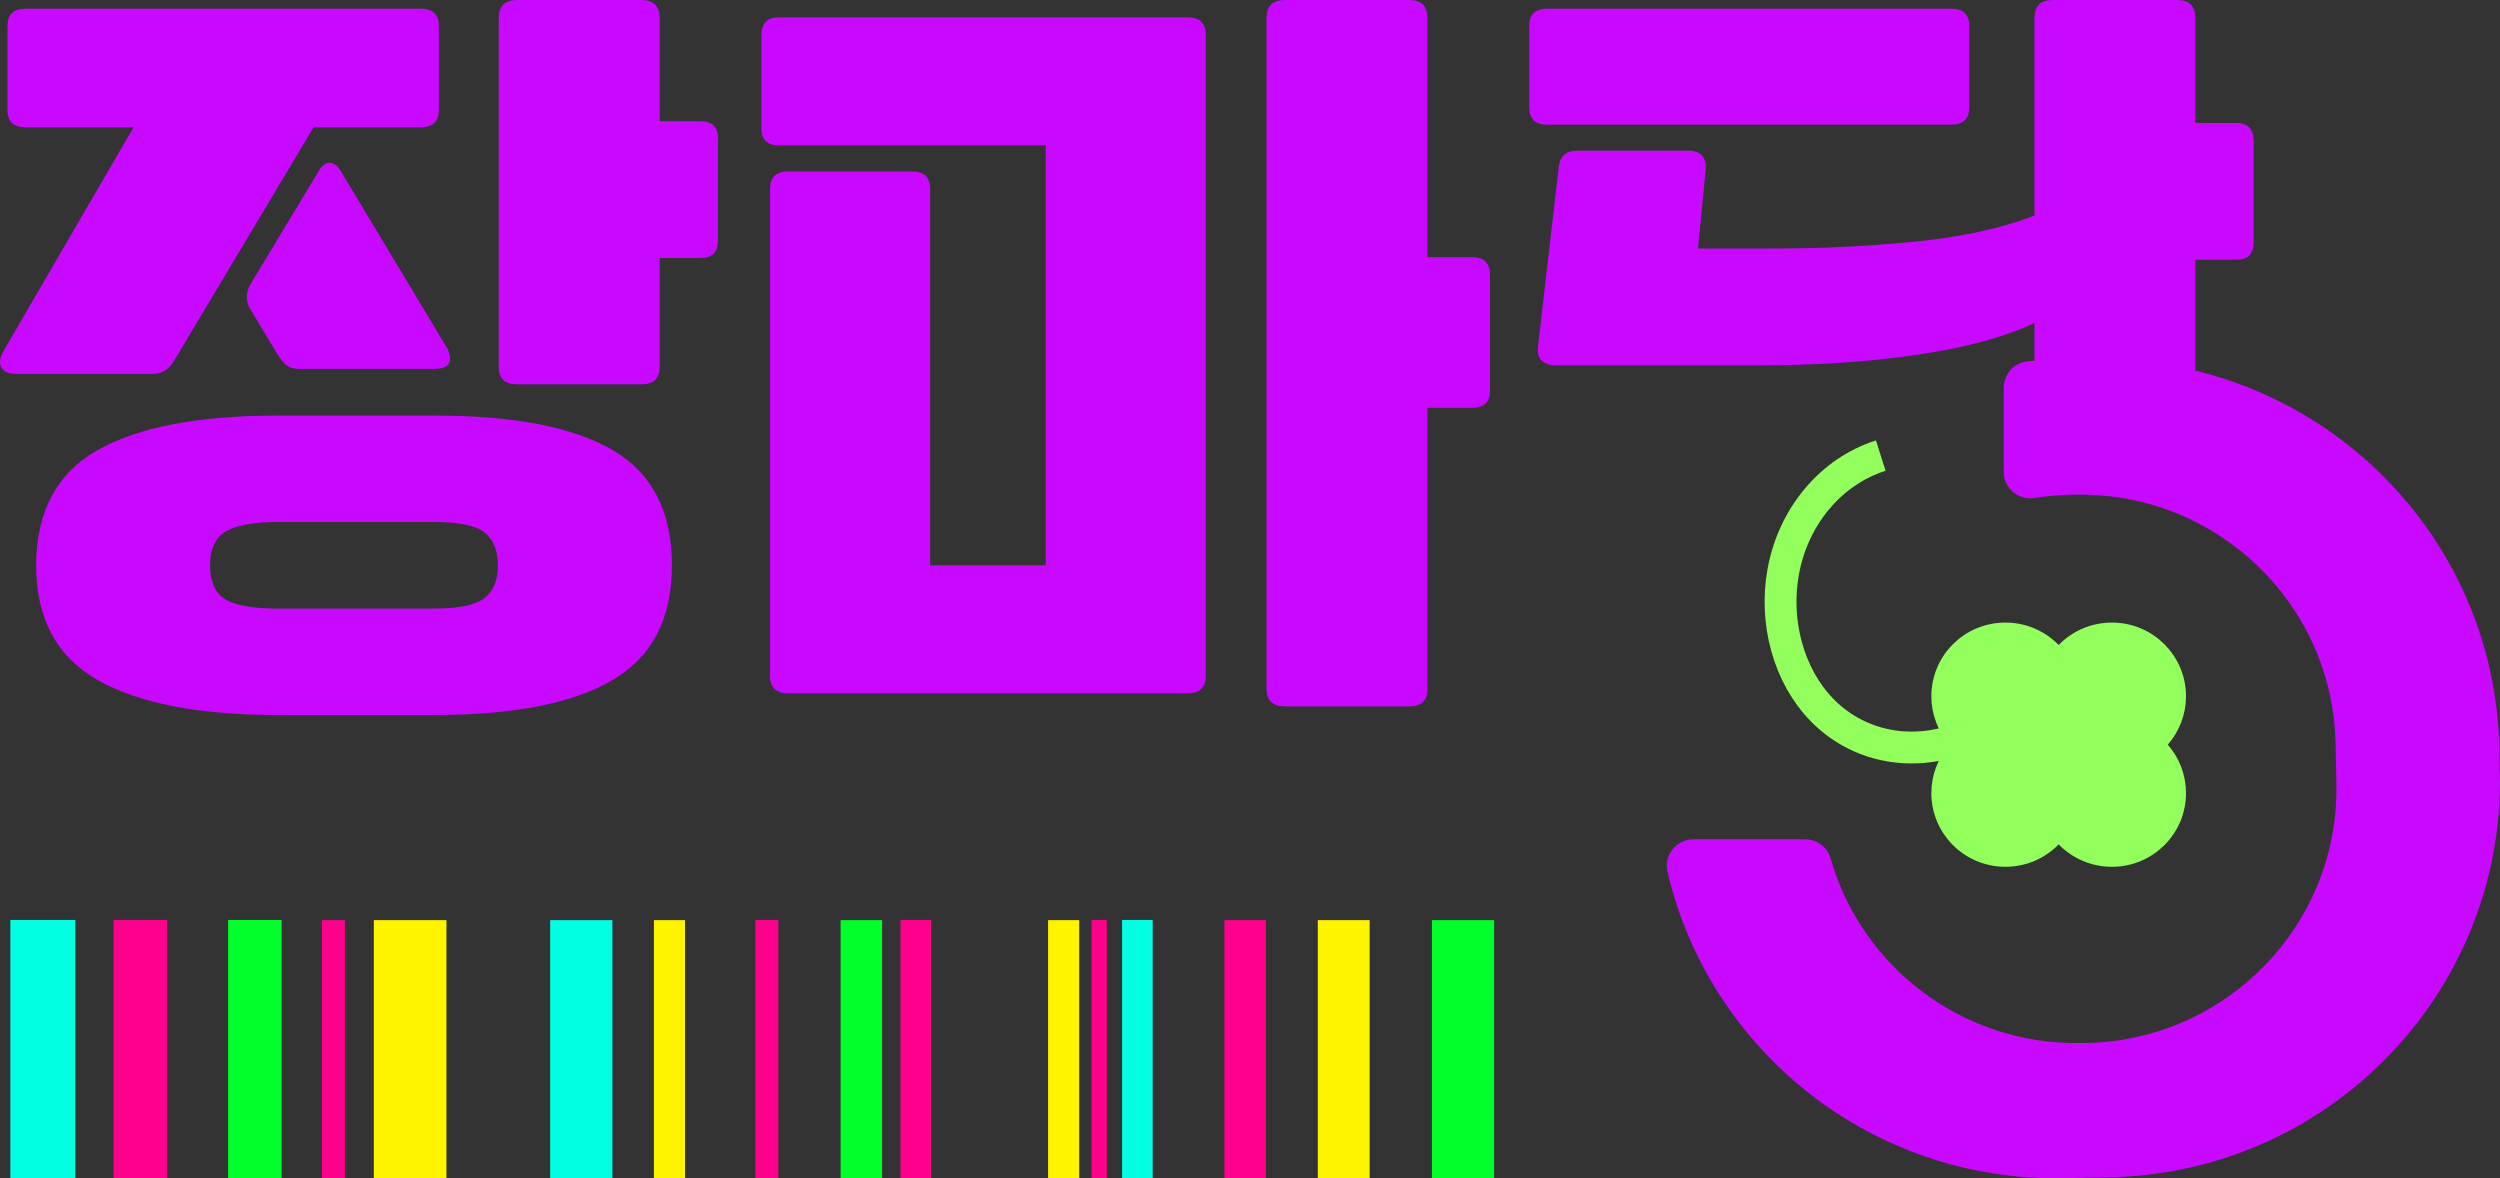 <svg xmlns="http://www.w3.org/2000/svg" width="157" height="74" viewBox="0 0 157 74" fill="none">
  <rect x="0" y="0" width="157" height="74" fill="#333333" stroke="none"/>
  <path d="M0.47 1.63C0.47 0.904 0.851 0.543 1.618 0.543H26.411C27.173 0.543 27.559 0.904 27.559 1.63V6.906C27.559 7.632 27.178 7.993 26.411 7.993H19.695L10.955 22.615C10.809 22.868 10.626 23.078 10.409 23.238C10.193 23.402 9.92 23.481 9.591 23.481H1.016C0.578 23.481 0.277 23.364 0.117 23.13C-0.048 22.896 -0.038 22.577 0.145 22.179L8.39 7.993H1.618C0.856 7.993 0.47 7.632 0.47 6.906V1.63ZM17.455 44.901C12.466 44.901 8.692 44.166 6.122 42.699C3.552 41.233 2.272 38.83 2.272 35.498C2.272 32.167 3.557 29.717 6.122 28.27C8.687 26.822 12.466 26.096 17.455 26.096H27.286C32.275 26.096 36.007 26.822 38.482 28.27C40.958 29.717 42.195 32.13 42.195 35.498C42.195 38.867 40.958 41.233 38.482 42.699C36.007 44.166 32.275 44.901 27.286 44.901H17.455ZM27.281 38.216C28.811 38.216 29.856 38 30.42 37.565C30.985 37.129 31.267 36.44 31.267 35.498C31.267 34.557 30.985 33.868 30.42 33.432C29.856 32.997 28.811 32.781 27.281 32.781H17.45C15.92 32.781 14.829 32.983 14.174 33.381C13.52 33.779 13.191 34.486 13.191 35.503C13.191 36.52 13.52 37.269 14.174 37.649C14.829 38.028 15.92 38.221 17.45 38.221H27.281V38.216ZM18.711 23.158C18.419 23.158 18.184 23.088 18.001 22.943C17.817 22.797 17.638 22.582 17.455 22.291L15.652 19.302C15.436 18.834 15.45 18.361 15.709 17.887L19.968 10.822C20.184 10.424 20.434 10.223 20.707 10.223C20.98 10.223 21.224 10.424 21.445 10.822L28.11 21.912C28.472 22.746 28.199 23.163 27.291 23.163H18.716L18.711 23.158ZM32.472 24.137C31.71 24.137 31.324 23.776 31.324 23.05V1.143C31.324 0.384 31.705 0 32.472 0H40.28C41.042 0 41.428 0.379 41.428 1.143V7.613H43.993C44.723 7.613 45.085 7.974 45.085 8.7V15.114C45.085 15.84 44.723 16.201 43.993 16.201H41.428V23.05C41.428 23.776 41.047 24.137 40.28 24.137H32.472Z" fill="#C908FF"/>
  <path d="M48.906 9.131C48.177 9.131 47.815 8.77 47.815 8.044V2.23C47.815 1.471 48.177 1.087 48.906 1.087H74.574C75.337 1.087 75.722 1.448 75.722 2.174V42.456C75.722 43.182 75.341 43.543 74.574 43.543H49.509C48.746 43.543 48.36 43.182 48.36 42.456V11.853C48.36 11.127 48.742 10.766 49.509 10.766H57.265C58.027 10.766 58.413 11.127 58.413 11.853V35.498H65.675V9.131H48.911H48.906ZM80.688 44.358C79.925 44.358 79.539 43.997 79.539 43.271V1.143C79.539 0.384 79.92 0 80.688 0H88.495C89.258 0 89.644 0.379 89.644 1.143V16.149H92.481C93.211 16.149 93.573 16.529 93.573 17.292V24.521C93.573 25.248 93.211 25.608 92.481 25.608H89.644V43.276C89.644 44.002 89.262 44.362 88.495 44.362H80.688V44.358Z" fill="#C908FF"/>
  <path d="M96.035 1.63C96.035 0.904 96.416 0.543 97.183 0.543H122.522C123.284 0.543 123.67 0.904 123.67 1.63V6.742C123.67 7.468 123.289 7.829 122.522 7.829H97.183C96.421 7.829 96.035 7.468 96.035 6.742V1.63ZM105.975 9.459C106.775 9.459 107.156 9.839 107.123 10.602L106.634 15.606H111.382C114.441 15.606 117.416 15.461 120.31 15.17C123.204 14.88 125.689 14.336 127.765 13.54V1.143C127.765 0.384 128.146 0 128.913 0H136.721C137.483 0 137.869 0.379 137.869 1.143V7.721H140.434C141.163 7.721 141.526 8.1 141.526 8.864V15.226C141.526 15.953 141.163 16.313 140.434 16.313H137.869V23.055C137.869 23.781 137.488 24.142 136.721 24.142H128.913C128.151 24.142 127.765 23.781 127.765 23.055V20.282C125.943 21.153 123.515 21.814 120.475 22.268C117.434 22.722 114.041 22.947 110.29 22.947H97.729C97.367 22.947 97.075 22.858 96.854 22.675C96.638 22.493 96.543 22.207 96.581 21.804L97.889 10.495C97.96 9.806 98.346 9.464 99.038 9.464H105.975V9.459Z" fill="#C908FF"/>
  <path d="M156.995 48.532C157.268 62.292 146.288 73.667 132.466 73.934L129.59 73.991C117.552 74.225 107.334 65.965 104.718 54.74C104.473 53.7 105.283 52.707 106.356 52.707H113.354C114.097 52.707 114.756 53.189 114.959 53.901C116.897 60.713 123.256 65.647 130.701 65.501H131.021C139.869 65.323 146.9 58.038 146.726 49.23L146.674 46.7C146.5 37.888 139.182 30.889 130.334 31.067H130.014C129.247 31.085 128.498 31.155 127.764 31.273C126.752 31.437 125.835 30.649 125.835 29.628V24.348C125.835 23.467 126.522 22.741 127.407 22.68C127.792 22.657 128.183 22.638 128.569 22.633L131.44 22.577C145.257 22.305 156.684 33.24 156.957 46.996L156.985 48.537L156.995 48.532Z" fill="#C908FF"/>
  <path d="M135.76 46.438L135.474 46.766L135.76 47.095C136.396 47.823 136.781 48.771 136.781 49.807C136.781 52.086 134.927 53.935 132.631 53.935C131.458 53.935 130.4 53.455 129.643 52.677L129.284 52.307L128.925 52.678C128.175 53.454 127.113 53.935 125.939 53.935C123.644 53.935 121.789 52.082 121.789 49.807C121.789 48.771 122.174 47.823 122.81 47.095L123.096 46.766L122.81 46.438C122.174 45.709 121.789 44.761 121.789 43.725C121.789 41.446 123.643 39.597 125.939 39.597C127.112 39.597 128.17 40.078 128.926 40.855L129.286 41.225L129.644 40.854C130.395 40.078 131.457 39.597 132.631 39.597C134.926 39.597 136.781 41.45 136.781 43.725C136.781 44.761 136.396 45.709 135.76 46.438Z" fill="#92FF5C" stroke="#92FF5C"/>
  <path d="M4.731 57.772H0.65V74.137H4.731V57.772Z" fill="#01FFE2"/>
  <path d="M10.487 57.772H7.127V74.137H10.487V57.772Z" fill="#FF008C"/>
  <path d="M17.686 57.772H14.326V74.137H17.686V57.772Z" fill="#00FF2B"/>
  <path d="M21.659 57.785H20.219V74.15H21.659V57.785Z" fill="#FF008C"/>
  <path d="M28.037 57.785H23.477V74.021H28.037V57.785Z" fill="#FFF400"/>
  <path d="M38.459 57.785H34.551V74.021H38.459V57.785Z" fill="#01FFE2"/>
  <path d="M43.019 57.785H41.065V74.021H43.019V57.785Z" fill="#FFF400"/>
  <path d="M48.876 57.772H47.435V74.137H48.876V57.772Z" fill="#FF008C"/>
  <path d="M55.397 57.785H52.791V74.021H55.397V57.785Z" fill="#00FF2B"/>
  <path d="M58.471 57.772H56.551V74.137H58.471V57.772Z" fill="#FF008C"/>
  <path d="M67.775 57.785H65.82V74.021H67.775V57.785Z" fill="#FFF400"/>
  <path d="M69.507 57.772H68.547V74.137H69.507V57.772Z" fill="#FF008C"/>
  <path d="M72.387 57.772H70.467V74.137H72.387V57.772Z" fill="#01FFE2"/>
  <path d="M79.5 57.785H76.894V74.021H79.5V57.785Z" fill="#FF008C"/>
  <path d="M86.015 57.785H82.758V74.021H86.015V57.785Z" fill="#FFF400"/>
  <path d="M93.832 57.785H89.924V74.021H93.832V57.785Z" fill="#00FF2B"/>
  <path d="M125.467 45.061C121.867 47.778 117.269 47.497 114.436 44.602C112.313 42.437 111.419 39.055 111.984 35.92C112.61 32.435 114.982 29.605 118.112 28.612" stroke="#92FF5C" stroke-width="2" stroke-miterlimit="10"/>
</svg>